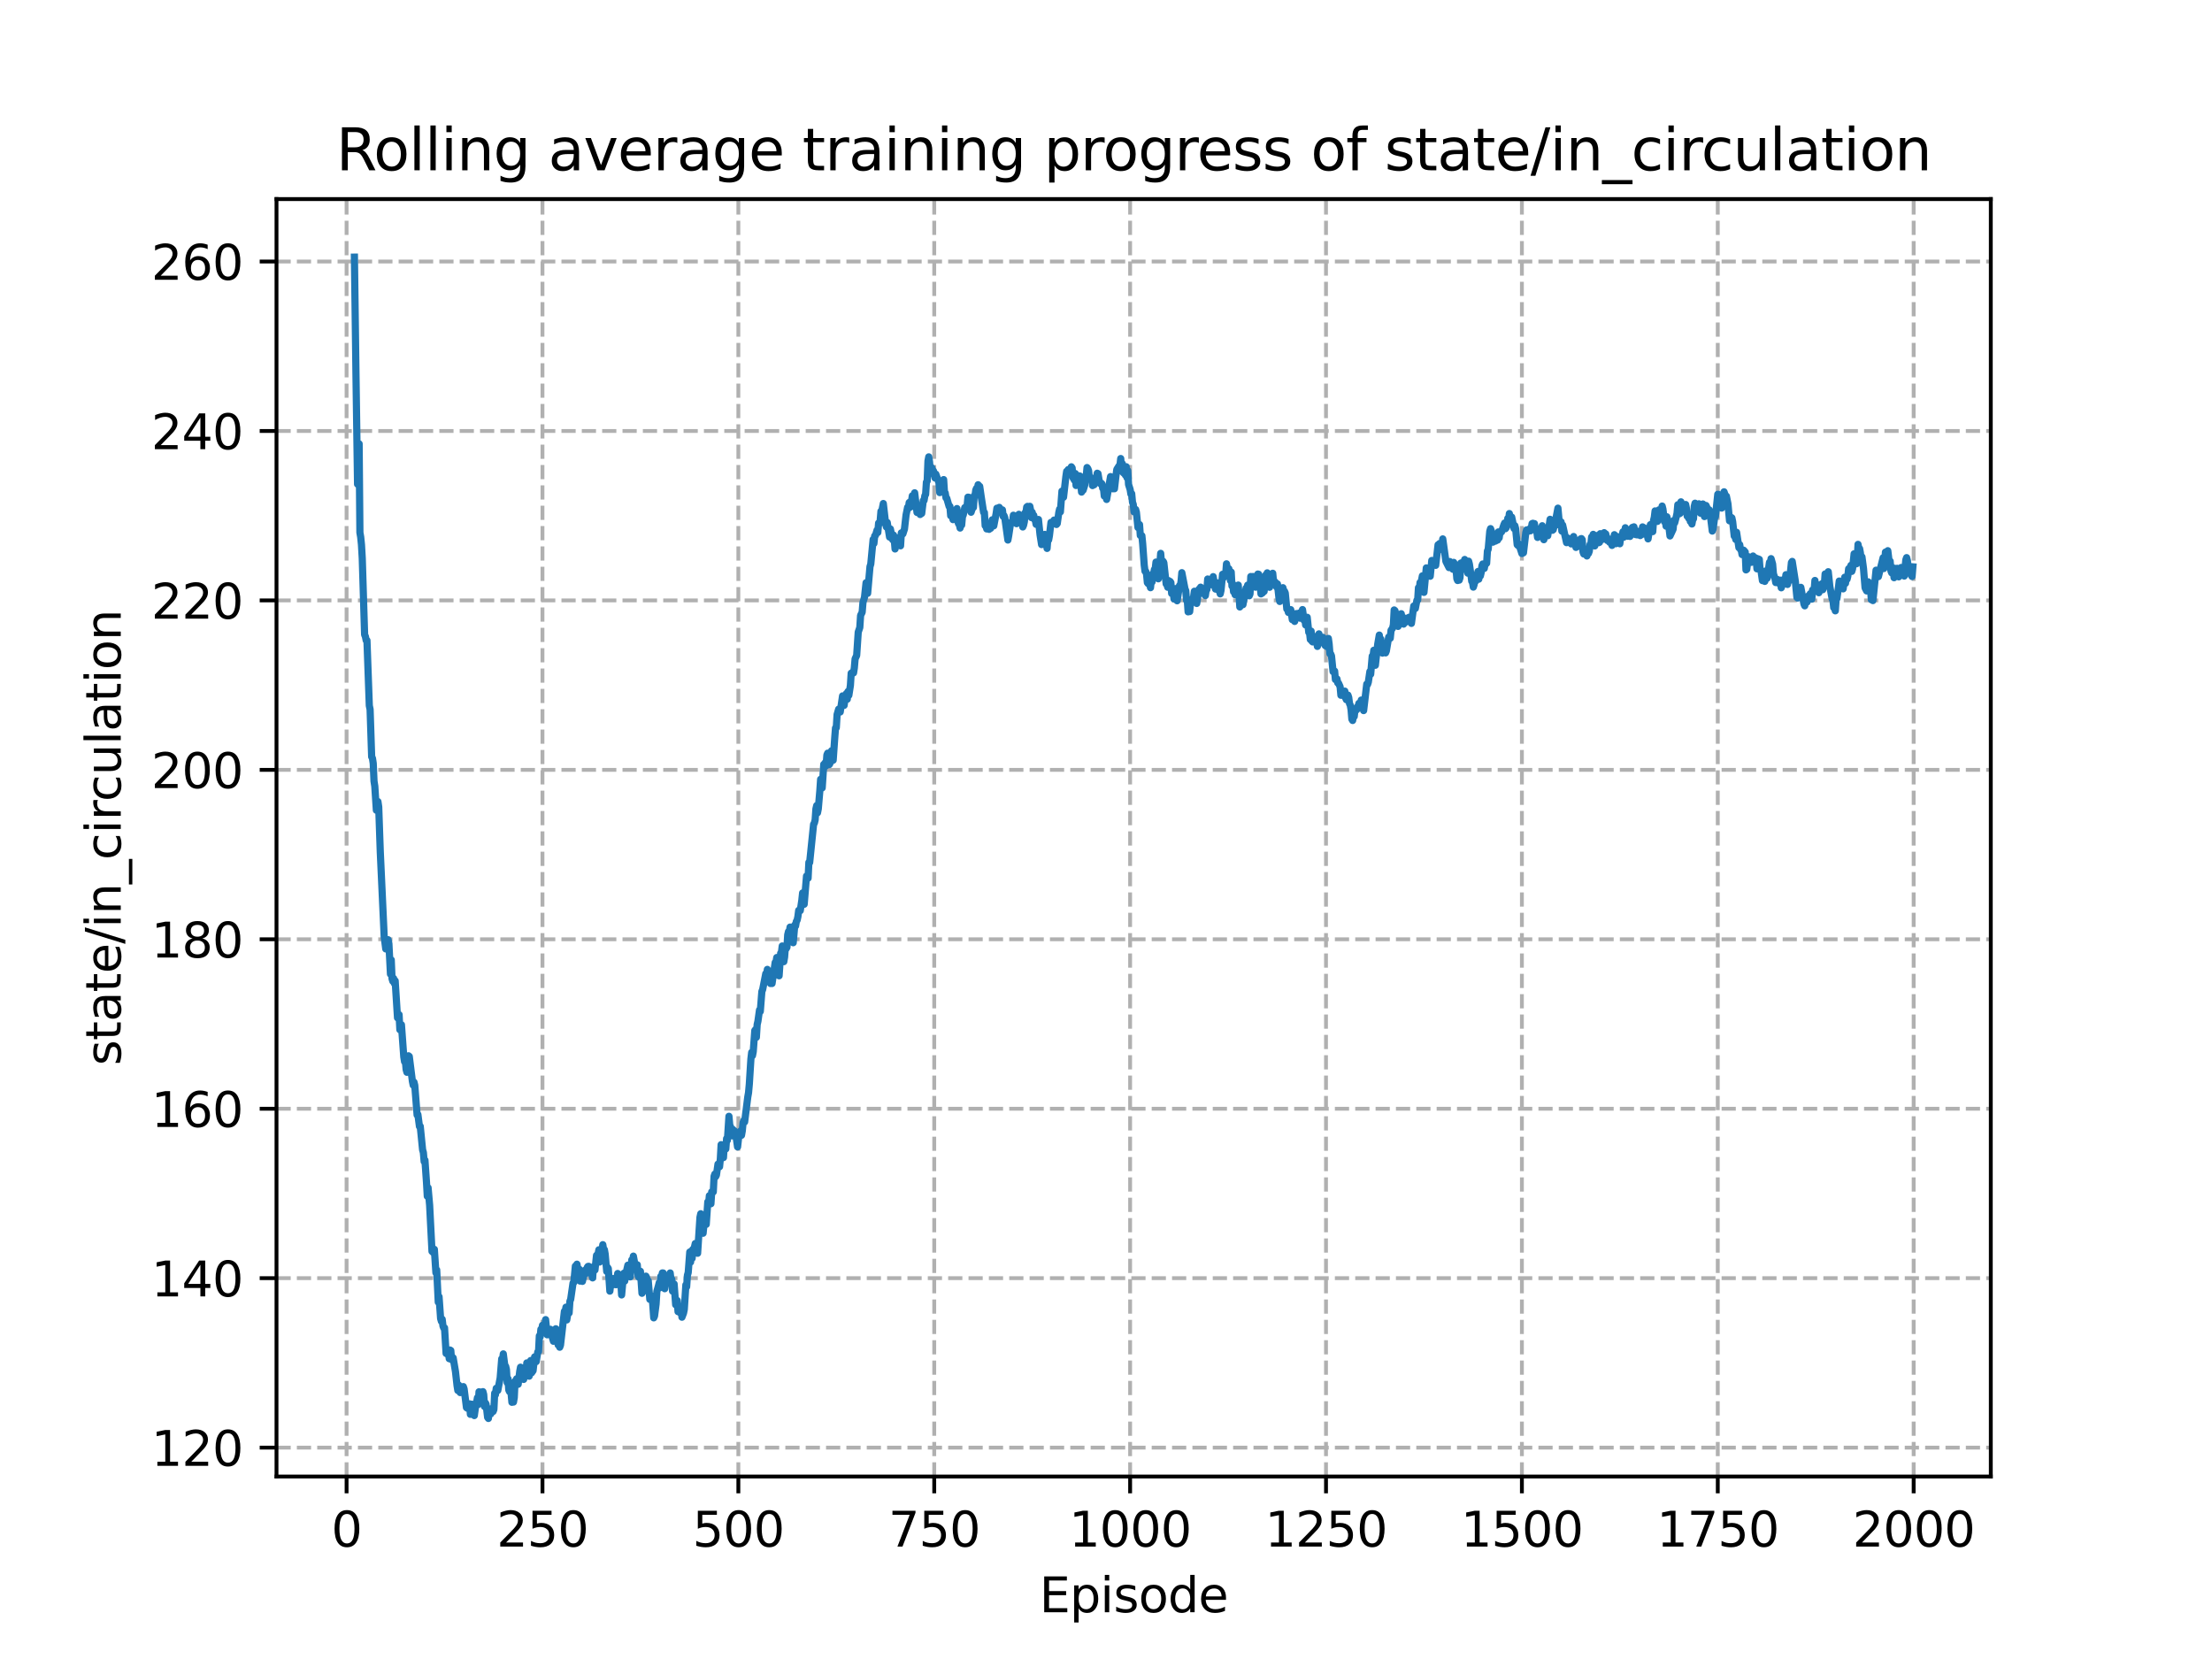 <?xml version="1.0" encoding="utf-8" standalone="no"?>
<!DOCTYPE svg PUBLIC "-//W3C//DTD SVG 1.1//EN"
  "http://www.w3.org/Graphics/SVG/1.1/DTD/svg11.dtd">
<svg xmlns:xlink="http://www.w3.org/1999/xlink" width="460.8pt" height="345.6pt" viewBox="0 0 460.8 345.6" xmlns="http://www.w3.org/2000/svg" version="1.1">
 <defs>
  <style type="text/css">*{stroke-linejoin: round; stroke-linecap: butt}</style>
 </defs>
 <g id="figure_1">
  <g id="patch_1">
   <path d="M 0 345.6 
L 460.8 345.6 
L 460.8 0 
L 0 0 
L 0 345.6 
z
" style="fill: none"/>
  </g>
  <g id="axes_1">
   <g id="patch_2">
    <path d="M 57.6 307.584 
L 414.72 307.584 
L 414.72 41.472 
L 57.6 41.472 
L 57.6 307.584 
z
" style="fill: none"/>
   </g>
   <g id="matplotlib.axis_1">
    <g id="xtick_1">
     <g id="line2d_1">
      <path d="M 72.2 307.584 
L 72.2 41.472 
" clip-path="url(#pd0c078fb34)" style="fill: none; stroke-dasharray: 2.96,1.28; stroke-dashoffset: 0; stroke: #b0b0b0; stroke-width: 0.8"/>
     </g>
     <g id="line2d_2">
      <defs>
       <path id="m676e2eccec" d="M 0 0 
L 0 3.5 
" style="stroke: #000000; stroke-width: 0.8"/>
      </defs>
      <g>
       <use xlink:href="#m676e2eccec" x="72.2" y="307.584" style="stroke: #000000; stroke-width: 0.8"/>
      </g>
     </g>
     <g id="text_1">
      <!-- 0 -->
      <g transform="translate(69.019 322.182)scale(0.1 -0.1)">
       <defs>
        <path id="DejaVuSans-30" d="M 2034 4250 
Q 1547 4250 1301 3770 
Q 1056 3291 1056 2328 
Q 1056 1369 1301 889 
Q 1547 409 2034 409 
Q 2525 409 2770 889 
Q 3016 1369 3016 2328 
Q 3016 3291 2770 3770 
Q 2525 4250 2034 4250 
z
M 2034 4750 
Q 2819 4750 3233 4129 
Q 3647 3509 3647 2328 
Q 3647 1150 3233 529 
Q 2819 -91 2034 -91 
Q 1250 -91 836 529 
Q 422 1150 422 2328 
Q 422 3509 836 4129 
Q 1250 4750 2034 4750 
z
" transform="scale(0.016)"/>
       </defs>
       <use xlink:href="#DejaVuSans-30"/>
      </g>
     </g>
    </g>
    <g id="xtick_2">
     <g id="line2d_3">
      <path d="M 113.007 307.584 
L 113.007 41.472 
" clip-path="url(#pd0c078fb34)" style="fill: none; stroke-dasharray: 2.96,1.28; stroke-dashoffset: 0; stroke: #b0b0b0; stroke-width: 0.8"/>
     </g>
     <g id="line2d_4">
      <g>
       <use xlink:href="#m676e2eccec" x="113.007" y="307.584" style="stroke: #000000; stroke-width: 0.8"/>
      </g>
     </g>
     <g id="text_2">
      <!-- 250 -->
      <g transform="translate(103.463 322.182)scale(0.1 -0.1)">
       <defs>
        <path id="DejaVuSans-32" d="M 1228 531 
L 3431 531 
L 3431 0 
L 469 0 
L 469 531 
Q 828 903 1448 1529 
Q 2069 2156 2228 2338 
Q 2531 2678 2651 2914 
Q 2772 3150 2772 3378 
Q 2772 3750 2511 3984 
Q 2250 4219 1831 4219 
Q 1534 4219 1204 4116 
Q 875 4013 500 3803 
L 500 4441 
Q 881 4594 1212 4672 
Q 1544 4750 1819 4750 
Q 2544 4750 2975 4387 
Q 3406 4025 3406 3419 
Q 3406 3131 3298 2873 
Q 3191 2616 2906 2266 
Q 2828 2175 2409 1742 
Q 1991 1309 1228 531 
z
" transform="scale(0.016)"/>
        <path id="DejaVuSans-35" d="M 691 4666 
L 3169 4666 
L 3169 4134 
L 1269 4134 
L 1269 2991 
Q 1406 3038 1543 3061 
Q 1681 3084 1819 3084 
Q 2600 3084 3056 2656 
Q 3513 2228 3513 1497 
Q 3513 744 3044 326 
Q 2575 -91 1722 -91 
Q 1428 -91 1123 -41 
Q 819 9 494 109 
L 494 744 
Q 775 591 1075 516 
Q 1375 441 1709 441 
Q 2250 441 2565 725 
Q 2881 1009 2881 1497 
Q 2881 1984 2565 2268 
Q 2250 2553 1709 2553 
Q 1456 2553 1204 2497 
Q 953 2441 691 2322 
L 691 4666 
z
" transform="scale(0.016)"/>
       </defs>
       <use xlink:href="#DejaVuSans-32"/>
       <use xlink:href="#DejaVuSans-35" x="63.623"/>
       <use xlink:href="#DejaVuSans-30" x="127.246"/>
      </g>
     </g>
    </g>
    <g id="xtick_3">
     <g id="line2d_5">
      <path d="M 153.813 307.584 
L 153.813 41.472 
" clip-path="url(#pd0c078fb34)" style="fill: none; stroke-dasharray: 2.96,1.28; stroke-dashoffset: 0; stroke: #b0b0b0; stroke-width: 0.8"/>
     </g>
     <g id="line2d_6">
      <g>
       <use xlink:href="#m676e2eccec" x="153.813" y="307.584" style="stroke: #000000; stroke-width: 0.8"/>
      </g>
     </g>
     <g id="text_3">
      <!-- 500 -->
      <g transform="translate(144.269 322.182)scale(0.1 -0.1)">
       <use xlink:href="#DejaVuSans-35"/>
       <use xlink:href="#DejaVuSans-30" x="63.623"/>
       <use xlink:href="#DejaVuSans-30" x="127.246"/>
      </g>
     </g>
    </g>
    <g id="xtick_4">
     <g id="line2d_7">
      <path d="M 194.619 307.584 
L 194.619 41.472 
" clip-path="url(#pd0c078fb34)" style="fill: none; stroke-dasharray: 2.96,1.28; stroke-dashoffset: 0; stroke: #b0b0b0; stroke-width: 0.8"/>
     </g>
     <g id="line2d_8">
      <g>
       <use xlink:href="#m676e2eccec" x="194.619" y="307.584" style="stroke: #000000; stroke-width: 0.8"/>
      </g>
     </g>
     <g id="text_4">
      <!-- 750 -->
      <g transform="translate(185.075 322.182)scale(0.1 -0.1)">
       <defs>
        <path id="DejaVuSans-37" d="M 525 4666 
L 3525 4666 
L 3525 4397 
L 1831 0 
L 1172 0 
L 2766 4134 
L 525 4134 
L 525 4666 
z
" transform="scale(0.016)"/>
       </defs>
       <use xlink:href="#DejaVuSans-37"/>
       <use xlink:href="#DejaVuSans-35" x="63.623"/>
       <use xlink:href="#DejaVuSans-30" x="127.246"/>
      </g>
     </g>
    </g>
    <g id="xtick_5">
     <g id="line2d_9">
      <path d="M 235.425 307.584 
L 235.425 41.472 
" clip-path="url(#pd0c078fb34)" style="fill: none; stroke-dasharray: 2.96,1.28; stroke-dashoffset: 0; stroke: #b0b0b0; stroke-width: 0.8"/>
     </g>
     <g id="line2d_10">
      <g>
       <use xlink:href="#m676e2eccec" x="235.425" y="307.584" style="stroke: #000000; stroke-width: 0.8"/>
      </g>
     </g>
     <g id="text_5">
      <!-- 1000 -->
      <g transform="translate(222.7 322.182)scale(0.1 -0.1)">
       <defs>
        <path id="DejaVuSans-31" d="M 794 531 
L 1825 531 
L 1825 4091 
L 703 3866 
L 703 4441 
L 1819 4666 
L 2450 4666 
L 2450 531 
L 3481 531 
L 3481 0 
L 794 0 
L 794 531 
z
" transform="scale(0.016)"/>
       </defs>
       <use xlink:href="#DejaVuSans-31"/>
       <use xlink:href="#DejaVuSans-30" x="63.623"/>
       <use xlink:href="#DejaVuSans-30" x="127.246"/>
       <use xlink:href="#DejaVuSans-30" x="190.869"/>
      </g>
     </g>
    </g>
    <g id="xtick_6">
     <g id="line2d_11">
      <path d="M 276.232 307.584 
L 276.232 41.472 
" clip-path="url(#pd0c078fb34)" style="fill: none; stroke-dasharray: 2.96,1.28; stroke-dashoffset: 0; stroke: #b0b0b0; stroke-width: 0.8"/>
     </g>
     <g id="line2d_12">
      <g>
       <use xlink:href="#m676e2eccec" x="276.232" y="307.584" style="stroke: #000000; stroke-width: 0.8"/>
      </g>
     </g>
     <g id="text_6">
      <!-- 1250 -->
      <g transform="translate(263.507 322.182)scale(0.1 -0.1)">
       <use xlink:href="#DejaVuSans-31"/>
       <use xlink:href="#DejaVuSans-32" x="63.623"/>
       <use xlink:href="#DejaVuSans-35" x="127.246"/>
       <use xlink:href="#DejaVuSans-30" x="190.869"/>
      </g>
     </g>
    </g>
    <g id="xtick_7">
     <g id="line2d_13">
      <path d="M 317.038 307.584 
L 317.038 41.472 
" clip-path="url(#pd0c078fb34)" style="fill: none; stroke-dasharray: 2.96,1.28; stroke-dashoffset: 0; stroke: #b0b0b0; stroke-width: 0.8"/>
     </g>
     <g id="line2d_14">
      <g>
       <use xlink:href="#m676e2eccec" x="317.038" y="307.584" style="stroke: #000000; stroke-width: 0.8"/>
      </g>
     </g>
     <g id="text_7">
      <!-- 1500 -->
      <g transform="translate(304.313 322.182)scale(0.1 -0.1)">
       <use xlink:href="#DejaVuSans-31"/>
       <use xlink:href="#DejaVuSans-35" x="63.623"/>
       <use xlink:href="#DejaVuSans-30" x="127.246"/>
       <use xlink:href="#DejaVuSans-30" x="190.869"/>
      </g>
     </g>
    </g>
    <g id="xtick_8">
     <g id="line2d_15">
      <path d="M 357.844 307.584 
L 357.844 41.472 
" clip-path="url(#pd0c078fb34)" style="fill: none; stroke-dasharray: 2.96,1.28; stroke-dashoffset: 0; stroke: #b0b0b0; stroke-width: 0.8"/>
     </g>
     <g id="line2d_16">
      <g>
       <use xlink:href="#m676e2eccec" x="357.844" y="307.584" style="stroke: #000000; stroke-width: 0.8"/>
      </g>
     </g>
     <g id="text_8">
      <!-- 1750 -->
      <g transform="translate(345.119 322.182)scale(0.1 -0.1)">
       <use xlink:href="#DejaVuSans-31"/>
       <use xlink:href="#DejaVuSans-37" x="63.623"/>
       <use xlink:href="#DejaVuSans-35" x="127.246"/>
       <use xlink:href="#DejaVuSans-30" x="190.869"/>
      </g>
     </g>
    </g>
    <g id="xtick_9">
     <g id="line2d_17">
      <path d="M 398.65 307.584 
L 398.65 41.472 
" clip-path="url(#pd0c078fb34)" style="fill: none; stroke-dasharray: 2.96,1.28; stroke-dashoffset: 0; stroke: #b0b0b0; stroke-width: 0.8"/>
     </g>
     <g id="line2d_18">
      <g>
       <use xlink:href="#m676e2eccec" x="398.65" y="307.584" style="stroke: #000000; stroke-width: 0.8"/>
      </g>
     </g>
     <g id="text_9">
      <!-- 2000 -->
      <g transform="translate(385.925 322.182)scale(0.1 -0.1)">
       <use xlink:href="#DejaVuSans-32"/>
       <use xlink:href="#DejaVuSans-30" x="63.623"/>
       <use xlink:href="#DejaVuSans-30" x="127.246"/>
       <use xlink:href="#DejaVuSans-30" x="190.869"/>
      </g>
     </g>
    </g>
    <g id="text_10">
     <!-- Episode -->
     <g transform="translate(216.523 335.861)scale(0.1 -0.1)">
      <defs>
       <path id="DejaVuSans-45" d="M 628 4666 
L 3578 4666 
L 3578 4134 
L 1259 4134 
L 1259 2753 
L 3481 2753 
L 3481 2222 
L 1259 2222 
L 1259 531 
L 3634 531 
L 3634 0 
L 628 0 
L 628 4666 
z
" transform="scale(0.016)"/>
       <path id="DejaVuSans-70" d="M 1159 525 
L 1159 -1331 
L 581 -1331 
L 581 3500 
L 1159 3500 
L 1159 2969 
Q 1341 3281 1617 3432 
Q 1894 3584 2278 3584 
Q 2916 3584 3314 3078 
Q 3713 2572 3713 1747 
Q 3713 922 3314 415 
Q 2916 -91 2278 -91 
Q 1894 -91 1617 61 
Q 1341 213 1159 525 
z
M 3116 1747 
Q 3116 2381 2855 2742 
Q 2594 3103 2138 3103 
Q 1681 3103 1420 2742 
Q 1159 2381 1159 1747 
Q 1159 1113 1420 752 
Q 1681 391 2138 391 
Q 2594 391 2855 752 
Q 3116 1113 3116 1747 
z
" transform="scale(0.016)"/>
       <path id="DejaVuSans-69" d="M 603 3500 
L 1178 3500 
L 1178 0 
L 603 0 
L 603 3500 
z
M 603 4863 
L 1178 4863 
L 1178 4134 
L 603 4134 
L 603 4863 
z
" transform="scale(0.016)"/>
       <path id="DejaVuSans-73" d="M 2834 3397 
L 2834 2853 
Q 2591 2978 2328 3040 
Q 2066 3103 1784 3103 
Q 1356 3103 1142 2972 
Q 928 2841 928 2578 
Q 928 2378 1081 2264 
Q 1234 2150 1697 2047 
L 1894 2003 
Q 2506 1872 2764 1633 
Q 3022 1394 3022 966 
Q 3022 478 2636 193 
Q 2250 -91 1575 -91 
Q 1294 -91 989 -36 
Q 684 19 347 128 
L 347 722 
Q 666 556 975 473 
Q 1284 391 1588 391 
Q 1994 391 2212 530 
Q 2431 669 2431 922 
Q 2431 1156 2273 1281 
Q 2116 1406 1581 1522 
L 1381 1569 
Q 847 1681 609 1914 
Q 372 2147 372 2553 
Q 372 3047 722 3315 
Q 1072 3584 1716 3584 
Q 2034 3584 2315 3537 
Q 2597 3491 2834 3397 
z
" transform="scale(0.016)"/>
       <path id="DejaVuSans-6f" d="M 1959 3097 
Q 1497 3097 1228 2736 
Q 959 2375 959 1747 
Q 959 1119 1226 758 
Q 1494 397 1959 397 
Q 2419 397 2687 759 
Q 2956 1122 2956 1747 
Q 2956 2369 2687 2733 
Q 2419 3097 1959 3097 
z
M 1959 3584 
Q 2709 3584 3137 3096 
Q 3566 2609 3566 1747 
Q 3566 888 3137 398 
Q 2709 -91 1959 -91 
Q 1206 -91 779 398 
Q 353 888 353 1747 
Q 353 2609 779 3096 
Q 1206 3584 1959 3584 
z
" transform="scale(0.016)"/>
       <path id="DejaVuSans-64" d="M 2906 2969 
L 2906 4863 
L 3481 4863 
L 3481 0 
L 2906 0 
L 2906 525 
Q 2725 213 2448 61 
Q 2172 -91 1784 -91 
Q 1150 -91 751 415 
Q 353 922 353 1747 
Q 353 2572 751 3078 
Q 1150 3584 1784 3584 
Q 2172 3584 2448 3432 
Q 2725 3281 2906 2969 
z
M 947 1747 
Q 947 1113 1208 752 
Q 1469 391 1925 391 
Q 2381 391 2643 752 
Q 2906 1113 2906 1747 
Q 2906 2381 2643 2742 
Q 2381 3103 1925 3103 
Q 1469 3103 1208 2742 
Q 947 2381 947 1747 
z
" transform="scale(0.016)"/>
       <path id="DejaVuSans-65" d="M 3597 1894 
L 3597 1613 
L 953 1613 
Q 991 1019 1311 708 
Q 1631 397 2203 397 
Q 2534 397 2845 478 
Q 3156 559 3463 722 
L 3463 178 
Q 3153 47 2828 -22 
Q 2503 -91 2169 -91 
Q 1331 -91 842 396 
Q 353 884 353 1716 
Q 353 2575 817 3079 
Q 1281 3584 2069 3584 
Q 2775 3584 3186 3129 
Q 3597 2675 3597 1894 
z
M 3022 2063 
Q 3016 2534 2758 2815 
Q 2500 3097 2075 3097 
Q 1594 3097 1305 2825 
Q 1016 2553 972 2059 
L 3022 2063 
z
" transform="scale(0.016)"/>
      </defs>
      <use xlink:href="#DejaVuSans-45"/>
      <use xlink:href="#DejaVuSans-70" x="63.184"/>
      <use xlink:href="#DejaVuSans-69" x="126.66"/>
      <use xlink:href="#DejaVuSans-73" x="154.443"/>
      <use xlink:href="#DejaVuSans-6f" x="206.543"/>
      <use xlink:href="#DejaVuSans-64" x="267.725"/>
      <use xlink:href="#DejaVuSans-65" x="331.201"/>
     </g>
    </g>
   </g>
   <g id="matplotlib.axis_2">
    <g id="ytick_1">
     <g id="line2d_19">
      <path d="M 57.6 301.563 
L 414.72 301.563 
" clip-path="url(#pd0c078fb34)" style="fill: none; stroke-dasharray: 2.96,1.28; stroke-dashoffset: 0; stroke: #b0b0b0; stroke-width: 0.8"/>
     </g>
     <g id="line2d_20">
      <defs>
       <path id="m125e8053fd" d="M 0 0 
L -3.5 0 
" style="stroke: #000000; stroke-width: 0.8"/>
      </defs>
      <g>
       <use xlink:href="#m125e8053fd" x="57.6" y="301.563" style="stroke: #000000; stroke-width: 0.8"/>
      </g>
     </g>
     <g id="text_11">
      <!-- 120 -->
      <g transform="translate(31.512 305.363)scale(0.1 -0.1)">
       <use xlink:href="#DejaVuSans-31"/>
       <use xlink:href="#DejaVuSans-32" x="63.623"/>
       <use xlink:href="#DejaVuSans-30" x="127.246"/>
      </g>
     </g>
    </g>
    <g id="ytick_2">
     <g id="line2d_21">
      <path d="M 57.6 266.266 
L 414.72 266.266 
" clip-path="url(#pd0c078fb34)" style="fill: none; stroke-dasharray: 2.96,1.28; stroke-dashoffset: 0; stroke: #b0b0b0; stroke-width: 0.8"/>
     </g>
     <g id="line2d_22">
      <g>
       <use xlink:href="#m125e8053fd" x="57.6" y="266.266" style="stroke: #000000; stroke-width: 0.8"/>
      </g>
     </g>
     <g id="text_12">
      <!-- 140 -->
      <g transform="translate(31.512 270.065)scale(0.1 -0.1)">
       <defs>
        <path id="DejaVuSans-34" d="M 2419 4116 
L 825 1625 
L 2419 1625 
L 2419 4116 
z
M 2253 4666 
L 3047 4666 
L 3047 1625 
L 3713 1625 
L 3713 1100 
L 3047 1100 
L 3047 0 
L 2419 0 
L 2419 1100 
L 313 1100 
L 313 1709 
L 2253 4666 
z
" transform="scale(0.016)"/>
       </defs>
       <use xlink:href="#DejaVuSans-31"/>
       <use xlink:href="#DejaVuSans-34" x="63.623"/>
       <use xlink:href="#DejaVuSans-30" x="127.246"/>
      </g>
     </g>
    </g>
    <g id="ytick_3">
     <g id="line2d_23">
      <path d="M 57.6 230.969 
L 414.72 230.969 
" clip-path="url(#pd0c078fb34)" style="fill: none; stroke-dasharray: 2.96,1.28; stroke-dashoffset: 0; stroke: #b0b0b0; stroke-width: 0.8"/>
     </g>
     <g id="line2d_24">
      <g>
       <use xlink:href="#m125e8053fd" x="57.6" y="230.969" style="stroke: #000000; stroke-width: 0.8"/>
      </g>
     </g>
     <g id="text_13">
      <!-- 160 -->
      <g transform="translate(31.512 234.768)scale(0.1 -0.1)">
       <defs>
        <path id="DejaVuSans-36" d="M 2113 2584 
Q 1688 2584 1439 2293 
Q 1191 2003 1191 1497 
Q 1191 994 1439 701 
Q 1688 409 2113 409 
Q 2538 409 2786 701 
Q 3034 994 3034 1497 
Q 3034 2003 2786 2293 
Q 2538 2584 2113 2584 
z
M 3366 4563 
L 3366 3988 
Q 3128 4100 2886 4159 
Q 2644 4219 2406 4219 
Q 1781 4219 1451 3797 
Q 1122 3375 1075 2522 
Q 1259 2794 1537 2939 
Q 1816 3084 2150 3084 
Q 2853 3084 3261 2657 
Q 3669 2231 3669 1497 
Q 3669 778 3244 343 
Q 2819 -91 2113 -91 
Q 1303 -91 875 529 
Q 447 1150 447 2328 
Q 447 3434 972 4092 
Q 1497 4750 2381 4750 
Q 2619 4750 2861 4703 
Q 3103 4656 3366 4563 
z
" transform="scale(0.016)"/>
       </defs>
       <use xlink:href="#DejaVuSans-31"/>
       <use xlink:href="#DejaVuSans-36" x="63.623"/>
       <use xlink:href="#DejaVuSans-30" x="127.246"/>
      </g>
     </g>
    </g>
    <g id="ytick_4">
     <g id="line2d_25">
      <path d="M 57.6 195.672 
L 414.72 195.672 
" clip-path="url(#pd0c078fb34)" style="fill: none; stroke-dasharray: 2.96,1.28; stroke-dashoffset: 0; stroke: #b0b0b0; stroke-width: 0.8"/>
     </g>
     <g id="line2d_26">
      <g>
       <use xlink:href="#m125e8053fd" x="57.6" y="195.672" style="stroke: #000000; stroke-width: 0.8"/>
      </g>
     </g>
     <g id="text_14">
      <!-- 180 -->
      <g transform="translate(31.512 199.471)scale(0.1 -0.1)">
       <defs>
        <path id="DejaVuSans-38" d="M 2034 2216 
Q 1584 2216 1326 1975 
Q 1069 1734 1069 1313 
Q 1069 891 1326 650 
Q 1584 409 2034 409 
Q 2484 409 2743 651 
Q 3003 894 3003 1313 
Q 3003 1734 2745 1975 
Q 2488 2216 2034 2216 
z
M 1403 2484 
Q 997 2584 770 2862 
Q 544 3141 544 3541 
Q 544 4100 942 4425 
Q 1341 4750 2034 4750 
Q 2731 4750 3128 4425 
Q 3525 4100 3525 3541 
Q 3525 3141 3298 2862 
Q 3072 2584 2669 2484 
Q 3125 2378 3379 2068 
Q 3634 1759 3634 1313 
Q 3634 634 3220 271 
Q 2806 -91 2034 -91 
Q 1263 -91 848 271 
Q 434 634 434 1313 
Q 434 1759 690 2068 
Q 947 2378 1403 2484 
z
M 1172 3481 
Q 1172 3119 1398 2916 
Q 1625 2713 2034 2713 
Q 2441 2713 2670 2916 
Q 2900 3119 2900 3481 
Q 2900 3844 2670 4047 
Q 2441 4250 2034 4250 
Q 1625 4250 1398 4047 
Q 1172 3844 1172 3481 
z
" transform="scale(0.016)"/>
       </defs>
       <use xlink:href="#DejaVuSans-31"/>
       <use xlink:href="#DejaVuSans-38" x="63.623"/>
       <use xlink:href="#DejaVuSans-30" x="127.246"/>
      </g>
     </g>
    </g>
    <g id="ytick_5">
     <g id="line2d_27">
      <path d="M 57.6 160.374 
L 414.72 160.374 
" clip-path="url(#pd0c078fb34)" style="fill: none; stroke-dasharray: 2.96,1.28; stroke-dashoffset: 0; stroke: #b0b0b0; stroke-width: 0.8"/>
     </g>
     <g id="line2d_28">
      <g>
       <use xlink:href="#m125e8053fd" x="57.6" y="160.374" style="stroke: #000000; stroke-width: 0.8"/>
      </g>
     </g>
     <g id="text_15">
      <!-- 200 -->
      <g transform="translate(31.512 164.174)scale(0.1 -0.1)">
       <use xlink:href="#DejaVuSans-32"/>
       <use xlink:href="#DejaVuSans-30" x="63.623"/>
       <use xlink:href="#DejaVuSans-30" x="127.246"/>
      </g>
     </g>
    </g>
    <g id="ytick_6">
     <g id="line2d_29">
      <path d="M 57.6 125.077 
L 414.72 125.077 
" clip-path="url(#pd0c078fb34)" style="fill: none; stroke-dasharray: 2.96,1.28; stroke-dashoffset: 0; stroke: #b0b0b0; stroke-width: 0.8"/>
     </g>
     <g id="line2d_30">
      <g>
       <use xlink:href="#m125e8053fd" x="57.6" y="125.077" style="stroke: #000000; stroke-width: 0.8"/>
      </g>
     </g>
     <g id="text_16">
      <!-- 220 -->
      <g transform="translate(31.512 128.876)scale(0.1 -0.1)">
       <use xlink:href="#DejaVuSans-32"/>
       <use xlink:href="#DejaVuSans-32" x="63.623"/>
       <use xlink:href="#DejaVuSans-30" x="127.246"/>
      </g>
     </g>
    </g>
    <g id="ytick_7">
     <g id="line2d_31">
      <path d="M 57.6 89.78 
L 414.72 89.78 
" clip-path="url(#pd0c078fb34)" style="fill: none; stroke-dasharray: 2.96,1.28; stroke-dashoffset: 0; stroke: #b0b0b0; stroke-width: 0.8"/>
     </g>
     <g id="line2d_32">
      <g>
       <use xlink:href="#m125e8053fd" x="57.6" y="89.78" style="stroke: #000000; stroke-width: 0.8"/>
      </g>
     </g>
     <g id="text_17">
      <!-- 240 -->
      <g transform="translate(31.512 93.579)scale(0.1 -0.1)">
       <use xlink:href="#DejaVuSans-32"/>
       <use xlink:href="#DejaVuSans-34" x="63.623"/>
       <use xlink:href="#DejaVuSans-30" x="127.246"/>
      </g>
     </g>
    </g>
    <g id="ytick_8">
     <g id="line2d_33">
      <path d="M 57.6 54.483 
L 414.72 54.483 
" clip-path="url(#pd0c078fb34)" style="fill: none; stroke-dasharray: 2.96,1.28; stroke-dashoffset: 0; stroke: #b0b0b0; stroke-width: 0.8"/>
     </g>
     <g id="line2d_34">
      <g>
       <use xlink:href="#m125e8053fd" x="57.6" y="54.483" style="stroke: #000000; stroke-width: 0.8"/>
      </g>
     </g>
     <g id="text_18">
      <!-- 260 -->
      <g transform="translate(31.512 58.282)scale(0.1 -0.1)">
       <use xlink:href="#DejaVuSans-32"/>
       <use xlink:href="#DejaVuSans-36" x="63.623"/>
       <use xlink:href="#DejaVuSans-30" x="127.246"/>
      </g>
     </g>
    </g>
    <g id="text_19">
     <!-- state/in_circulation -->
     <g transform="translate(25.155 221.965)rotate(-90)scale(0.1 -0.1)">
      <defs>
       <path id="DejaVuSans-74" d="M 1172 4494 
L 1172 3500 
L 2356 3500 
L 2356 3053 
L 1172 3053 
L 1172 1153 
Q 1172 725 1289 603 
Q 1406 481 1766 481 
L 2356 481 
L 2356 0 
L 1766 0 
Q 1100 0 847 248 
Q 594 497 594 1153 
L 594 3053 
L 172 3053 
L 172 3500 
L 594 3500 
L 594 4494 
L 1172 4494 
z
" transform="scale(0.016)"/>
       <path id="DejaVuSans-61" d="M 2194 1759 
Q 1497 1759 1228 1600 
Q 959 1441 959 1056 
Q 959 750 1161 570 
Q 1363 391 1709 391 
Q 2188 391 2477 730 
Q 2766 1069 2766 1631 
L 2766 1759 
L 2194 1759 
z
M 3341 1997 
L 3341 0 
L 2766 0 
L 2766 531 
Q 2569 213 2275 61 
Q 1981 -91 1556 -91 
Q 1019 -91 701 211 
Q 384 513 384 1019 
Q 384 1609 779 1909 
Q 1175 2209 1959 2209 
L 2766 2209 
L 2766 2266 
Q 2766 2663 2505 2880 
Q 2244 3097 1772 3097 
Q 1472 3097 1187 3025 
Q 903 2953 641 2809 
L 641 3341 
Q 956 3463 1253 3523 
Q 1550 3584 1831 3584 
Q 2591 3584 2966 3190 
Q 3341 2797 3341 1997 
z
" transform="scale(0.016)"/>
       <path id="DejaVuSans-2f" d="M 1625 4666 
L 2156 4666 
L 531 -594 
L 0 -594 
L 1625 4666 
z
" transform="scale(0.016)"/>
       <path id="DejaVuSans-6e" d="M 3513 2113 
L 3513 0 
L 2938 0 
L 2938 2094 
Q 2938 2591 2744 2837 
Q 2550 3084 2163 3084 
Q 1697 3084 1428 2787 
Q 1159 2491 1159 1978 
L 1159 0 
L 581 0 
L 581 3500 
L 1159 3500 
L 1159 2956 
Q 1366 3272 1645 3428 
Q 1925 3584 2291 3584 
Q 2894 3584 3203 3211 
Q 3513 2838 3513 2113 
z
" transform="scale(0.016)"/>
       <path id="DejaVuSans-5f" d="M 3263 -1063 
L 3263 -1509 
L -63 -1509 
L -63 -1063 
L 3263 -1063 
z
" transform="scale(0.016)"/>
       <path id="DejaVuSans-63" d="M 3122 3366 
L 3122 2828 
Q 2878 2963 2633 3030 
Q 2388 3097 2138 3097 
Q 1578 3097 1268 2742 
Q 959 2388 959 1747 
Q 959 1106 1268 751 
Q 1578 397 2138 397 
Q 2388 397 2633 464 
Q 2878 531 3122 666 
L 3122 134 
Q 2881 22 2623 -34 
Q 2366 -91 2075 -91 
Q 1284 -91 818 406 
Q 353 903 353 1747 
Q 353 2603 823 3093 
Q 1294 3584 2113 3584 
Q 2378 3584 2631 3529 
Q 2884 3475 3122 3366 
z
" transform="scale(0.016)"/>
       <path id="DejaVuSans-72" d="M 2631 2963 
Q 2534 3019 2420 3045 
Q 2306 3072 2169 3072 
Q 1681 3072 1420 2755 
Q 1159 2438 1159 1844 
L 1159 0 
L 581 0 
L 581 3500 
L 1159 3500 
L 1159 2956 
Q 1341 3275 1631 3429 
Q 1922 3584 2338 3584 
Q 2397 3584 2469 3576 
Q 2541 3569 2628 3553 
L 2631 2963 
z
" transform="scale(0.016)"/>
       <path id="DejaVuSans-75" d="M 544 1381 
L 544 3500 
L 1119 3500 
L 1119 1403 
Q 1119 906 1312 657 
Q 1506 409 1894 409 
Q 2359 409 2629 706 
Q 2900 1003 2900 1516 
L 2900 3500 
L 3475 3500 
L 3475 0 
L 2900 0 
L 2900 538 
Q 2691 219 2414 64 
Q 2138 -91 1772 -91 
Q 1169 -91 856 284 
Q 544 659 544 1381 
z
M 1991 3584 
L 1991 3584 
z
" transform="scale(0.016)"/>
       <path id="DejaVuSans-6c" d="M 603 4863 
L 1178 4863 
L 1178 0 
L 603 0 
L 603 4863 
z
" transform="scale(0.016)"/>
      </defs>
      <use xlink:href="#DejaVuSans-73"/>
      <use xlink:href="#DejaVuSans-74" x="52.1"/>
      <use xlink:href="#DejaVuSans-61" x="91.309"/>
      <use xlink:href="#DejaVuSans-74" x="152.588"/>
      <use xlink:href="#DejaVuSans-65" x="191.797"/>
      <use xlink:href="#DejaVuSans-2f" x="253.32"/>
      <use xlink:href="#DejaVuSans-69" x="287.012"/>
      <use xlink:href="#DejaVuSans-6e" x="314.795"/>
      <use xlink:href="#DejaVuSans-5f" x="378.174"/>
      <use xlink:href="#DejaVuSans-63" x="428.174"/>
      <use xlink:href="#DejaVuSans-69" x="483.154"/>
      <use xlink:href="#DejaVuSans-72" x="510.938"/>
      <use xlink:href="#DejaVuSans-63" x="549.801"/>
      <use xlink:href="#DejaVuSans-75" x="604.781"/>
      <use xlink:href="#DejaVuSans-6c" x="668.16"/>
      <use xlink:href="#DejaVuSans-61" x="695.943"/>
      <use xlink:href="#DejaVuSans-74" x="757.223"/>
      <use xlink:href="#DejaVuSans-69" x="796.432"/>
      <use xlink:href="#DejaVuSans-6f" x="824.215"/>
      <use xlink:href="#DejaVuSans-6e" x="885.396"/>
     </g>
    </g>
   </g>
   <g id="line2d_35">
    <path d="M 73.833 53.568 
L 74.159 78.286 
L 74.486 100.868 
L 74.812 92.452 
L 74.975 110.937 
L 75.139 111.88 
L 75.302 113.487 
L 75.465 116.317 
L 75.955 132.22 
L 76.118 132.581 
L 76.281 133.404 
L 76.444 133.406 
L 76.934 146.994 
L 77.097 147.782 
L 77.424 157.65 
L 77.587 157.951 
L 77.75 159.017 
L 77.913 162.737 
L 78.077 163.772 
L 78.403 168.787 
L 78.729 166.982 
L 78.893 168.096 
L 79.219 177.452 
L 80.035 195.162 
L 80.362 197.677 
L 80.525 195.75 
L 80.688 196.664 
L 80.851 195.76 
L 81.015 196.601 
L 81.341 202.927 
L 81.504 199.96 
L 81.668 203.881 
L 81.831 204.414 
L 81.994 203.814 
L 82.157 204.864 
L 82.32 204.319 
L 82.81 212.033 
L 82.973 211.98 
L 83.137 211.368 
L 83.3 214.512 
L 83.626 213.47 
L 84.116 220.166 
L 84.279 221.165 
L 84.442 220.91 
L 84.606 222.8 
L 84.769 223.379 
L 84.932 222.346 
L 85.095 219.942 
L 85.258 220.075 
L 85.911 225.26 
L 86.075 226.056 
L 86.238 225.433 
L 86.401 226.067 
L 86.891 232.271 
L 87.054 232.175 
L 87.38 234.659 
L 87.544 234.629 
L 88.033 239.515 
L 88.197 240.095 
L 88.36 241.98 
L 88.523 241.686 
L 88.849 246.319 
L 89.013 249.202 
L 89.176 247.423 
L 89.502 251.093 
L 89.992 260.688 
L 90.318 260.987 
L 90.482 260.257 
L 90.808 265.135 
L 90.971 264.539 
L 91.298 271.263 
L 91.461 270.124 
L 91.787 274.679 
L 91.951 275.259 
L 92.114 274.827 
L 92.277 276.232 
L 92.44 276.658 
L 92.604 276.609 
L 92.93 281.946 
L 93.093 281.038 
L 93.257 282.156 
L 93.42 281.628 
L 93.583 283.042 
L 93.746 281.233 
L 93.909 281.333 
L 94.073 283.242 
L 94.236 282.725 
L 94.399 282.862 
L 94.889 285.753 
L 95.215 288.666 
L 95.378 289.664 
L 95.542 288.522 
L 95.868 290.097 
L 96.031 288.998 
L 96.195 289.031 
L 96.521 288.857 
L 96.684 289.344 
L 97.174 293.221 
L 97.337 293.35 
L 97.5 292.645 
L 97.827 292.45 
L 97.99 294.634 
L 98.316 292.523 
L 98.48 294.455 
L 98.643 294.25 
L 98.806 294.887 
L 99.133 292.582 
L 99.296 292.088 
L 99.459 291.175 
L 99.622 292.582 
L 99.786 289.934 
L 99.949 290.653 
L 100.112 290.597 
L 100.275 289.979 
L 100.438 290.78 
L 100.602 289.908 
L 100.765 290.51 
L 100.928 293.003 
L 101.091 292.209 
L 101.255 292.492 
L 101.581 295.265 
L 101.744 295.488 
L 101.907 293.739 
L 102.071 294.004 
L 102.234 294.54 
L 102.397 293.455 
L 102.56 293.462 
L 102.724 294.04 
L 102.887 293.617 
L 103.05 290.227 
L 103.213 290.54 
L 103.376 289.207 
L 103.703 289.656 
L 104.193 287.07 
L 104.519 283.068 
L 104.682 283.365 
L 104.845 282.039 
L 105.172 284.586 
L 105.335 284.618 
L 105.498 285.298 
L 105.662 288.041 
L 105.825 287.22 
L 105.988 289.569 
L 106.151 289.913 
L 106.315 288.551 
L 106.641 292.123 
L 106.804 290.647 
L 106.967 292.076 
L 107.131 291.137 
L 107.294 287.72 
L 107.457 288.385 
L 107.62 287.233 
L 107.947 288.369 
L 108.273 285.668 
L 108.436 284.813 
L 108.6 286.686 
L 108.763 287.027 
L 108.926 285.46 
L 109.089 287.357 
L 109.416 284.809 
L 109.579 286.202 
L 109.742 283.922 
L 110.069 284.71 
L 110.232 286.687 
L 110.395 285.479 
L 110.558 283.418 
L 110.722 286.002 
L 111.048 285.534 
L 111.374 282.658 
L 111.538 282.905 
L 111.701 283.654 
L 112.027 281.638 
L 112.191 281.533 
L 112.354 278.285 
L 112.517 278.536 
L 112.68 276.915 
L 112.844 277.249 
L 113.007 276.082 
L 113.17 276.517 
L 113.333 275.98 
L 113.496 276.965 
L 113.66 274.902 
L 113.986 278.063 
L 114.149 277.775 
L 114.313 278.005 
L 114.639 276.913 
L 114.965 278.268 
L 115.292 279.413 
L 115.455 278.867 
L 115.782 276.806 
L 115.945 279.478 
L 116.108 278.222 
L 116.271 280.171 
L 116.434 279.37 
L 116.598 280.653 
L 116.761 280.208 
L 117.577 273.17 
L 117.74 273.183 
L 117.903 272.311 
L 118.067 274.966 
L 118.393 273.046 
L 118.556 273.516 
L 118.72 271.077 
L 118.883 270.673 
L 119.373 267.272 
L 119.536 267.161 
L 119.862 263.744 
L 120.025 264.185 
L 120.189 263.354 
L 120.515 265.179 
L 120.678 264.405 
L 120.842 266.869 
L 121.005 265.585 
L 121.331 266.934 
L 121.821 264.642 
L 121.984 264.561 
L 122.147 265.248 
L 122.311 264.07 
L 122.474 263.824 
L 122.637 263.796 
L 122.8 264.119 
L 122.963 264.869 
L 123.127 264.911 
L 123.453 266.205 
L 123.616 263.892 
L 123.78 264.536 
L 123.943 264.56 
L 124.269 261.504 
L 124.432 261.546 
L 124.596 261.184 
L 124.759 260.355 
L 124.922 262.901 
L 125.085 262.566 
L 125.249 260.22 
L 125.412 260.491 
L 125.575 259.289 
L 125.738 260.342 
L 125.902 260.326 
L 126.065 261.234 
L 126.391 264.865 
L 126.554 264.006 
L 126.718 264.27 
L 127.044 268.968 
L 127.371 266.291 
L 127.86 267.612 
L 128.023 266.399 
L 128.187 266.227 
L 128.35 267.631 
L 128.513 267.367 
L 128.676 265.295 
L 128.84 265.438 
L 129.329 266.999 
L 129.492 269.76 
L 129.819 266.297 
L 129.982 265.221 
L 130.145 266.868 
L 130.309 265.294 
L 130.472 264.954 
L 130.798 263.559 
L 130.961 265.642 
L 131.125 265.674 
L 131.288 265.991 
L 131.614 262.456 
L 131.778 262.94 
L 131.941 261.675 
L 132.431 264.283 
L 132.594 264.282 
L 132.757 263.479 
L 132.92 265.774 
L 133.083 266.074 
L 133.41 264.833 
L 133.736 269.413 
L 133.9 268.535 
L 134.063 268.95 
L 134.226 266.899 
L 134.389 268.593 
L 134.552 265.846 
L 134.716 266.157 
L 134.879 268.97 
L 135.042 266.8 
L 135.369 270.686 
L 135.532 270.452 
L 135.695 270.633 
L 135.858 270.009 
L 136.185 274.532 
L 136.348 274.166 
L 136.674 271.668 
L 136.838 269.015 
L 137.164 267.867 
L 137.327 267.21 
L 137.49 268.251 
L 137.654 265.904 
L 137.817 266.098 
L 137.98 265.175 
L 138.143 265.184 
L 138.47 268.461 
L 138.633 267.142 
L 138.796 267.321 
L 138.96 265.823 
L 139.286 267.054 
L 139.612 265.178 
L 139.776 266.629 
L 139.939 266.479 
L 140.102 268.972 
L 140.265 268.516 
L 140.429 267.465 
L 140.755 271.803 
L 141.081 270.928 
L 141.245 273.242 
L 141.408 272.593 
L 141.571 272.725 
L 141.734 273.528 
L 141.898 272.414 
L 142.061 274.397 
L 142.387 273.546 
L 142.55 272.764 
L 142.877 267.667 
L 143.04 268.062 
L 143.203 265.66 
L 143.367 265.096 
L 143.693 260.811 
L 143.856 262.926 
L 144.019 260.62 
L 144.183 262.145 
L 144.346 260.255 
L 144.509 260.461 
L 144.836 259.049 
L 144.999 259.537 
L 145.325 261.08 
L 145.815 253.587 
L 145.978 252.844 
L 146.141 255.106 
L 146.305 255.489 
L 146.468 256.905 
L 146.794 253.598 
L 146.958 253.784 
L 147.121 255.061 
L 147.447 250.36 
L 147.61 250.801 
L 147.774 249.078 
L 147.937 250.514 
L 148.1 250.763 
L 148.263 248.286 
L 148.427 248.45 
L 148.59 248.289 
L 148.753 245.048 
L 148.916 244.571 
L 149.079 245.125 
L 149.243 244.797 
L 149.569 242.505 
L 149.732 242.6 
L 149.896 243.049 
L 150.059 241.43 
L 150.222 238.455 
L 150.385 238.837 
L 150.548 239.538 
L 150.712 241.148 
L 150.875 238.418 
L 151.038 238.377 
L 151.201 239.345 
L 151.365 237.184 
L 151.528 237.544 
L 151.854 232.541 
L 152.018 234.401 
L 152.181 234.705 
L 152.344 236.5 
L 152.507 236.618 
L 152.67 235.292 
L 152.834 236.326 
L 152.997 235.578 
L 153.323 236.701 
L 153.65 238.92 
L 153.976 236.049 
L 154.139 236.647 
L 154.303 235.582 
L 154.466 236.508 
L 154.629 235.596 
L 154.792 233.885 
L 154.956 233.4 
L 155.119 233.723 
L 155.772 228.548 
L 155.935 227.623 
L 156.098 225.817 
L 156.425 220.624 
L 156.588 219.228 
L 156.751 219.909 
L 156.914 219.07 
L 157.241 214.67 
L 157.404 214.46 
L 157.567 216.09 
L 157.73 213.433 
L 157.894 212.718 
L 158.22 210.395 
L 158.383 210.698 
L 158.71 206.539 
L 158.873 206.142 
L 159.526 202.822 
L 159.689 203.235 
L 159.852 201.943 
L 160.016 202.566 
L 160.179 204.159 
L 160.342 203.443 
L 160.505 204.885 
L 160.668 203.435 
L 160.832 204.878 
L 161.485 200.492 
L 161.648 200.479 
L 161.811 199.473 
L 161.974 200.264 
L 162.137 202.582 
L 162.301 203.275 
L 162.627 198.562 
L 162.79 198.377 
L 162.954 197.067 
L 163.28 200.332 
L 163.443 199.393 
L 163.606 197.242 
L 163.77 197.63 
L 163.933 197.35 
L 164.096 194.725 
L 164.259 194.056 
L 164.423 194.179 
L 164.586 193.133 
L 164.749 194.729 
L 165.076 195.154 
L 165.239 196.385 
L 165.565 192.691 
L 165.728 192.909 
L 165.892 191.943 
L 166.055 191.697 
L 166.218 190.947 
L 166.381 189.646 
L 166.545 189.618 
L 166.708 189.706 
L 167.034 187.555 
L 167.197 186.014 
L 167.361 186.69 
L 167.524 188.377 
L 168.014 182.49 
L 168.34 182.942 
L 168.503 179.646 
L 168.666 179.686 
L 169.483 171.726 
L 169.646 171.462 
L 169.809 170.808 
L 169.972 168.492 
L 170.135 167.805 
L 170.299 169.323 
L 170.462 168.502 
L 170.788 164.718 
L 170.952 162.339 
L 171.115 162.77 
L 171.278 164.134 
L 171.605 159.228 
L 171.768 159.786 
L 171.931 158.851 
L 172.094 159.527 
L 172.257 157.269 
L 172.421 156.897 
L 172.584 157.559 
L 172.747 159.286 
L 172.91 159.014 
L 173.074 158.199 
L 173.237 156.391 
L 173.563 158.368 
L 173.89 153.736 
L 174.053 151.646 
L 174.216 151.596 
L 174.379 148.861 
L 174.706 147.732 
L 174.869 148.27 
L 175.032 148.321 
L 175.522 144.966 
L 175.848 146.943 
L 176.012 145.716 
L 176.175 145.603 
L 176.338 144.465 
L 176.501 145.663 
L 176.664 144.042 
L 176.828 144.851 
L 177.154 142.795 
L 177.317 140.239 
L 177.644 140.029 
L 177.807 140.179 
L 177.97 139.154 
L 178.134 137.247 
L 178.46 136.542 
L 178.786 131.673 
L 179.113 130.724 
L 179.276 128.206 
L 179.603 127.547 
L 179.766 125.536 
L 180.092 124.423 
L 180.419 121.39 
L 180.745 123.603 
L 181.072 119.862 
L 181.235 118.031 
L 181.398 117.513 
L 181.888 112.376 
L 182.051 113.216 
L 182.214 111.645 
L 182.377 111.54 
L 182.704 110.442 
L 182.867 110.926 
L 183.03 108.957 
L 183.193 109.104 
L 183.357 108.459 
L 183.52 106.498 
L 183.683 106.539 
L 184.01 104.892 
L 184.499 109.153 
L 184.663 109.794 
L 184.826 108.837 
L 185.315 111.886 
L 185.479 110.185 
L 185.968 112.449 
L 186.132 111.467 
L 186.295 112.463 
L 186.458 114.36 
L 186.784 112.029 
L 186.948 113.19 
L 187.111 112.403 
L 187.274 113.491 
L 187.437 113.04 
L 187.601 113.706 
L 187.764 111.006 
L 187.927 110.972 
L 188.09 111.215 
L 188.417 110.197 
L 188.743 107.304 
L 189.07 105.681 
L 189.233 105.916 
L 189.396 104.697 
L 189.559 104.564 
L 189.722 105.601 
L 190.049 103.291 
L 190.212 104.416 
L 190.375 104.183 
L 190.539 102.66 
L 191.028 106.75 
L 191.355 106.534 
L 191.681 107.182 
L 191.844 106.602 
L 192.008 106.956 
L 192.334 104.294 
L 192.497 104.25 
L 192.661 103.271 
L 192.824 102.988 
L 192.987 100.447 
L 193.15 100.205 
L 193.313 96.031 
L 193.477 95.174 
L 193.64 96.228 
L 193.803 98.145 
L 193.966 97.958 
L 194.13 97.465 
L 194.293 98.676 
L 194.456 98.098 
L 194.782 99.574 
L 194.946 98.768 
L 195.599 100.548 
L 195.762 102.616 
L 196.088 100.515 
L 196.251 101.194 
L 196.415 100.725 
L 196.578 99.904 
L 196.741 102.475 
L 196.904 102.687 
L 197.068 103.708 
L 197.231 103.801 
L 197.721 105.499 
L 197.884 105.483 
L 198.047 107.44 
L 198.21 107.353 
L 198.373 107.454 
L 198.537 108.251 
L 198.7 108.184 
L 198.863 107.419 
L 199.026 107.445 
L 199.353 105.941 
L 199.516 108.575 
L 199.679 109.101 
L 199.842 109.243 
L 200.006 110.001 
L 200.169 109.301 
L 200.332 109.374 
L 200.495 107.618 
L 200.659 107.283 
L 200.985 105.739 
L 201.311 105.843 
L 201.475 105.288 
L 201.638 103.568 
L 201.801 103.584 
L 202.128 105.866 
L 202.291 106.708 
L 202.617 105.728 
L 202.78 105.714 
L 202.944 103.288 
L 203.107 103.337 
L 203.27 102.09 
L 203.433 101.714 
L 203.597 101.919 
L 203.76 100.981 
L 203.923 102.526 
L 204.086 101.309 
L 204.413 103.562 
L 204.902 106.733 
L 205.066 106.778 
L 205.229 109.51 
L 205.392 109.567 
L 205.555 110.187 
L 205.719 109.764 
L 206.045 110.272 
L 206.208 109.564 
L 206.371 110.06 
L 206.698 108.284 
L 206.861 109.514 
L 207.024 109.541 
L 207.514 106.984 
L 207.677 105.866 
L 207.84 106.849 
L 208.004 105.882 
L 208.167 105.695 
L 208.493 106.264 
L 208.657 106.613 
L 208.82 106.219 
L 208.983 107.573 
L 209.146 107.393 
L 209.309 107.804 
L 209.962 112.501 
L 210.126 111.603 
L 210.452 109.462 
L 210.615 108.81 
L 210.779 108.688 
L 210.942 108.758 
L 211.105 107.329 
L 211.268 108.516 
L 211.595 107.982 
L 211.758 109.091 
L 211.921 108.353 
L 212.084 108.561 
L 212.248 107.139 
L 212.411 107.546 
L 212.574 107.602 
L 212.737 107.911 
L 213.064 109.778 
L 213.227 109.403 
L 213.39 108.674 
L 213.553 106.802 
L 213.717 106.775 
L 213.88 105.629 
L 214.043 105.488 
L 214.206 105.69 
L 214.369 106.7 
L 214.533 105.474 
L 214.696 106.28 
L 214.859 107.822 
L 215.022 106.717 
L 215.186 107.516 
L 215.349 107.353 
L 215.512 108.228 
L 215.675 108.353 
L 215.838 109.23 
L 216.165 108.665 
L 216.328 108.219 
L 216.655 111.375 
L 216.981 113.448 
L 217.144 111.706 
L 217.308 113.209 
L 217.634 111.325 
L 217.797 113.209 
L 217.96 112.811 
L 218.124 114.245 
L 218.287 112.139 
L 218.45 112.477 
L 218.613 111.595 
L 218.94 108.825 
L 219.103 109.123 
L 219.266 109.007 
L 219.429 109.121 
L 219.593 108.335 
L 219.756 108.646 
L 219.919 108.364 
L 220.082 109.258 
L 220.246 109.058 
L 220.572 106.753 
L 220.735 106.058 
L 220.898 106.638 
L 221.225 102.313 
L 221.388 103.451 
L 221.551 103.587 
L 222.041 99.286 
L 222.204 98.185 
L 222.367 98.939 
L 222.531 97.822 
L 222.694 98.594 
L 223.184 97.243 
L 223.347 97.484 
L 223.51 99.49 
L 223.837 100.057 
L 224 98.644 
L 224.163 101.139 
L 224.489 99.647 
L 224.653 100.476 
L 224.816 99.126 
L 224.979 99.174 
L 225.306 102.512 
L 225.469 101.647 
L 225.632 102.123 
L 225.958 101.087 
L 226.122 99.178 
L 226.285 99.131 
L 226.448 97.399 
L 226.611 97.615 
L 226.775 98.049 
L 226.938 99.563 
L 227.101 99.749 
L 227.264 99.503 
L 227.427 99.715 
L 227.591 101.155 
L 227.754 100.156 
L 227.917 100.999 
L 228.244 99.898 
L 228.407 99.896 
L 228.57 98.584 
L 228.733 98.664 
L 229.06 100.613 
L 229.223 100.751 
L 229.386 100.632 
L 229.549 100.797 
L 229.713 101.713 
L 229.876 101.775 
L 230.039 103.328 
L 230.202 102.518 
L 230.366 102.978 
L 230.529 104.043 
L 231.345 99.285 
L 231.671 101.027 
L 231.835 101.826 
L 231.998 100.703 
L 232.161 101.815 
L 232.487 99.013 
L 232.651 97.788 
L 233.14 97.021 
L 233.304 96.952 
L 233.467 95.521 
L 233.63 97.431 
L 233.793 96.576 
L 233.956 98.418 
L 234.12 98.58 
L 234.283 97.764 
L 234.446 98.981 
L 234.609 97.228 
L 234.773 99.513 
L 234.936 98.049 
L 235.099 100.924 
L 235.425 101.96 
L 235.589 102.938 
L 235.752 102.838 
L 235.915 104.61 
L 236.078 105.086 
L 236.242 106.637 
L 236.568 106.128 
L 236.731 106.706 
L 237.058 109.89 
L 237.221 109.341 
L 237.384 109.274 
L 237.547 111.547 
L 237.711 111.642 
L 237.874 111.6 
L 238.037 113.244 
L 238.364 117.738 
L 238.527 119.003 
L 238.69 119.045 
L 238.853 119.628 
L 239.016 121.366 
L 239.18 121.584 
L 239.343 120.902 
L 239.669 122.428 
L 239.833 120.766 
L 239.996 121.233 
L 240.159 119.519 
L 240.322 119.468 
L 240.485 118.627 
L 240.649 118.538 
L 240.812 117.09 
L 240.975 119.431 
L 241.138 118.826 
L 241.302 120.578 
L 241.465 119.549 
L 241.791 115.271 
L 241.954 117.193 
L 242.118 117.305 
L 242.281 116.916 
L 242.444 117.19 
L 242.934 121.64 
L 243.097 121.759 
L 243.26 122.336 
L 243.424 120.945 
L 243.587 121.265 
L 243.75 121.124 
L 243.913 121.357 
L 244.076 123.633 
L 244.24 123.154 
L 244.403 123.127 
L 244.566 124.785 
L 244.729 122.961 
L 244.893 122.621 
L 245.219 125.152 
L 245.709 122.002 
L 245.872 122.056 
L 246.035 121.135 
L 246.198 119.297 
L 246.851 122.671 
L 247.014 123.039 
L 247.178 125.07 
L 247.341 125.072 
L 247.504 127.461 
L 247.667 126.53 
L 247.831 127.4 
L 247.994 125.717 
L 248.157 125.608 
L 248.647 124.332 
L 248.81 123.165 
L 248.973 124.788 
L 249.3 125.708 
L 249.626 123.616 
L 249.789 122.721 
L 249.953 123.481 
L 250.116 122.317 
L 250.279 123.127 
L 250.605 123.389 
L 250.769 123.701 
L 250.932 123.754 
L 251.095 124.072 
L 251.258 123.011 
L 251.422 122.801 
L 251.585 120.619 
L 251.748 121.056 
L 251.911 121.094 
L 252.074 121.694 
L 252.238 121.8 
L 252.564 121.388 
L 252.727 120.125 
L 253.054 122.165 
L 253.217 122.716 
L 253.38 122.262 
L 253.543 121.408 
L 253.707 122.879 
L 253.87 123.018 
L 254.033 122.731 
L 254.196 123.713 
L 254.36 122.991 
L 254.686 119.632 
L 254.849 120.373 
L 255.012 119.576 
L 255.176 119.476 
L 255.339 119.539 
L 255.502 117.454 
L 255.829 119.331 
L 255.992 118.476 
L 256.155 119.382 
L 256.318 120.938 
L 256.482 119.177 
L 256.645 122.089 
L 256.808 121.659 
L 256.971 123.272 
L 257.134 122.54 
L 257.298 123.895 
L 257.461 122.838 
L 257.624 123.494 
L 257.951 121.883 
L 258.277 126.442 
L 258.44 124.977 
L 258.603 124.645 
L 258.767 125.672 
L 258.93 125.964 
L 259.583 122.517 
L 259.746 122.537 
L 259.909 121.891 
L 260.072 123.595 
L 260.236 124.117 
L 260.399 123.737 
L 260.562 120.098 
L 260.725 121.411 
L 260.889 121.553 
L 261.052 120.093 
L 261.215 120.536 
L 261.541 122.319 
L 261.705 120.203 
L 261.868 120.131 
L 262.031 119.588 
L 262.194 119.625 
L 262.358 120.599 
L 262.684 123.719 
L 263.011 123.513 
L 263.174 122.677 
L 263.337 123.208 
L 263.663 119.802 
L 263.827 119.727 
L 263.99 119.334 
L 264.153 121.264 
L 264.316 121.064 
L 264.48 122.339 
L 264.806 119.833 
L 264.969 119.743 
L 265.132 119.42 
L 265.296 121.126 
L 265.459 121.092 
L 265.622 121.225 
L 265.949 122.293 
L 266.112 121.638 
L 266.438 124.638 
L 266.601 125.297 
L 266.928 122.721 
L 267.091 124.06 
L 267.254 122.426 
L 267.418 123.162 
L 267.581 123.162 
L 267.744 123.537 
L 268.07 126.873 
L 268.234 126.815 
L 268.397 127.584 
L 268.56 127.133 
L 268.723 127.583 
L 268.887 127.002 
L 269.213 129.088 
L 269.376 128.602 
L 269.54 128.611 
L 269.703 129.453 
L 270.029 127.821 
L 270.192 128.108 
L 270.356 128.629 
L 270.519 127.871 
L 270.682 127.692 
L 270.845 128.781 
L 271.009 128.648 
L 271.172 128.708 
L 271.335 126.987 
L 271.661 129.236 
L 271.825 128.759 
L 271.988 130.197 
L 272.151 128.624 
L 272.314 128.592 
L 272.641 131.726 
L 272.804 131.814 
L 272.967 133.226 
L 273.13 131.472 
L 273.294 133.573 
L 273.457 133.724 
L 273.62 132.535 
L 273.783 132.673 
L 273.947 133.679 
L 274.11 133.503 
L 274.273 133.564 
L 274.436 134.657 
L 274.599 134.271 
L 274.763 132.045 
L 274.926 132.895 
L 275.089 133.132 
L 275.252 133.835 
L 275.416 133.743 
L 275.579 132.766 
L 275.742 133.545 
L 275.905 133.101 
L 276.069 134.49 
L 276.232 134.089 
L 276.395 134.685 
L 276.721 132.996 
L 276.885 134.156 
L 277.048 136.196 
L 277.211 136.234 
L 277.374 136.637 
L 277.701 139.913 
L 277.864 139.856 
L 278.027 139.798 
L 278.19 141.565 
L 278.354 141.41 
L 278.517 141.432 
L 278.68 142.264 
L 278.843 142.324 
L 279.17 143.064 
L 279.333 144.836 
L 279.496 144.3 
L 279.659 144.858 
L 279.823 144.733 
L 280.149 143.972 
L 280.312 145.411 
L 280.476 145.766 
L 280.639 145.575 
L 280.802 144.799 
L 280.965 145.299 
L 281.128 146.589 
L 281.292 146.896 
L 281.455 147.847 
L 281.618 149.816 
L 281.781 150.09 
L 281.945 149.212 
L 282.108 149.264 
L 282.271 147.808 
L 282.434 147.784 
L 282.598 147.879 
L 282.761 147.242 
L 282.924 147.127 
L 283.087 146.519 
L 283.25 146.735 
L 283.414 147.394 
L 283.577 145.834 
L 283.74 147.111 
L 283.903 146.057 
L 284.067 148.027 
L 284.719 142.504 
L 284.883 142.589 
L 285.046 142.104 
L 285.372 139.883 
L 285.536 140.453 
L 285.862 136.673 
L 286.025 136.727 
L 286.188 135.459 
L 286.352 138.024 
L 286.515 138.59 
L 287.005 134.204 
L 287.331 132.298 
L 287.494 133.772 
L 287.657 133.129 
L 287.821 135.882 
L 287.984 136.052 
L 288.147 135.089 
L 288.31 135.096 
L 288.474 134.112 
L 288.637 136.012 
L 288.8 135.62 
L 289.29 132.714 
L 289.453 132.999 
L 289.616 132.961 
L 289.779 131.316 
L 290.106 130.84 
L 290.269 130.125 
L 290.432 127.065 
L 290.596 127.214 
L 290.922 128.468 
L 291.085 128.403 
L 291.248 130.488 
L 291.575 129.451 
L 291.738 129.159 
L 291.901 127.848 
L 292.228 129.49 
L 292.391 130.015 
L 292.554 128.749 
L 292.717 129.043 
L 292.881 129.584 
L 293.044 128.869 
L 293.207 128.749 
L 293.37 129.026 
L 293.534 128.59 
L 293.697 128.646 
L 294.023 129.862 
L 294.513 126.241 
L 294.676 126.245 
L 294.839 126.76 
L 295.166 125.053 
L 295.329 125 
L 295.492 122.424 
L 295.656 123.121 
L 295.819 121.356 
L 295.982 121.607 
L 296.308 119.962 
L 296.635 123.404 
L 297.125 118.305 
L 297.288 119.435 
L 297.614 118.479 
L 297.941 120.041 
L 298.267 116.756 
L 298.594 117.29 
L 298.757 116.858 
L 298.92 116.801 
L 299.083 117.771 
L 299.573 113.488 
L 299.736 113.978 
L 299.899 113.229 
L 300.063 113.905 
L 300.226 113.694 
L 300.389 114.472 
L 300.552 112.263 
L 301.205 116.936 
L 301.858 118.242 
L 302.021 116.981 
L 302.185 117.751 
L 302.348 117.701 
L 302.511 117.953 
L 302.674 118.592 
L 302.837 117.156 
L 303.001 117.543 
L 303.164 118.508 
L 303.327 118.628 
L 303.49 120.56 
L 303.654 120.932 
L 303.817 120.673 
L 303.98 120.856 
L 304.143 120.338 
L 304.306 117.308 
L 304.47 117.244 
L 304.959 118.581 
L 305.123 116.55 
L 305.286 117.984 
L 305.449 117.953 
L 305.612 117.751 
L 305.775 119.4 
L 305.939 116.905 
L 306.102 117.513 
L 306.428 119.79 
L 306.592 121.088 
L 306.755 121.312 
L 306.918 122.307 
L 307.081 121.803 
L 307.244 120.922 
L 307.408 121.064 
L 307.897 119.047 
L 308.061 120.655 
L 308.224 119.351 
L 308.387 119.985 
L 308.55 119.3 
L 308.714 117.847 
L 308.877 117.491 
L 309.04 118.251 
L 309.203 118.417 
L 309.366 117.48 
L 309.53 117.497 
L 309.693 117.341 
L 309.856 114.779 
L 310.019 114.417 
L 310.346 110.676 
L 310.509 110.125 
L 310.672 110.595 
L 310.999 112.942 
L 311.162 112.616 
L 311.325 111.953 
L 311.488 112.734 
L 311.652 112.641 
L 311.815 111.848 
L 311.978 112.506 
L 312.141 110.806 
L 312.304 112.044 
L 312.468 110.919 
L 312.794 110.817 
L 313.284 109.326 
L 313.447 108.954 
L 313.61 110.137 
L 313.773 109.931 
L 313.937 109.519 
L 314.1 107.978 
L 314.263 108.472 
L 314.426 106.982 
L 314.753 108.991 
L 314.916 107.72 
L 315.406 110.104 
L 315.569 109.503 
L 315.732 110.125 
L 316.059 113.472 
L 316.222 113.645 
L 316.385 113.279 
L 317.038 115.309 
L 317.364 115.153 
L 317.854 110.946 
L 318.017 110.393 
L 318.181 110.379 
L 318.344 110.68 
L 318.507 110.622 
L 318.67 110.149 
L 318.833 110.575 
L 318.997 110.031 
L 319.16 109.076 
L 319.323 109.008 
L 319.486 109.497 
L 319.65 109.08 
L 319.813 110.343 
L 319.976 110.357 
L 320.139 110.672 
L 320.302 111.954 
L 320.466 110.475 
L 320.629 110.188 
L 320.792 111.779 
L 320.955 110.429 
L 321.119 111.155 
L 321.282 109.52 
L 321.608 112.428 
L 321.772 111.245 
L 321.935 111.238 
L 322.098 111.455 
L 322.261 110.162 
L 322.424 111.605 
L 322.914 108.182 
L 323.077 108.331 
L 323.241 109.063 
L 323.404 110.465 
L 323.567 110.34 
L 323.73 109.663 
L 323.893 109.491 
L 324.22 107.539 
L 324.546 105.858 
L 324.873 109.405 
L 325.036 109.246 
L 325.199 108.714 
L 325.362 110.64 
L 325.526 109.374 
L 326.342 113.043 
L 326.505 112.041 
L 326.668 112.181 
L 326.995 112.987 
L 327.158 112.929 
L 327.321 113.308 
L 327.648 112.023 
L 327.811 111.766 
L 328.301 114.034 
L 328.464 113.311 
L 328.627 113.861 
L 328.79 112.626 
L 328.953 113.728 
L 329.117 113.826 
L 329.28 112.256 
L 329.443 112.199 
L 329.606 112.428 
L 329.77 114.989 
L 329.933 115.408 
L 330.096 115.152 
L 330.259 114.621 
L 330.422 114.846 
L 330.586 115.818 
L 330.749 115.015 
L 330.912 115.287 
L 331.075 114.843 
L 331.239 113.42 
L 331.402 113.389 
L 331.565 111.861 
L 331.728 112.065 
L 331.891 111.316 
L 332.055 111.994 
L 332.218 113.729 
L 332.381 111.764 
L 332.544 111.566 
L 333.034 113.058 
L 333.197 112.982 
L 333.36 111.176 
L 333.687 112.427 
L 333.85 111.66 
L 334.013 111.671 
L 334.177 110.966 
L 334.34 112.053 
L 334.503 111.222 
L 334.83 112.594 
L 334.993 112.216 
L 335.156 112.271 
L 335.319 112.972 
L 335.482 112.89 
L 335.646 113.064 
L 335.809 113.618 
L 335.972 112.604 
L 336.135 112.79 
L 336.299 111.387 
L 336.625 113.257 
L 336.788 111.744 
L 336.951 111.925 
L 337.115 112.488 
L 337.278 112.359 
L 337.441 113.276 
L 337.604 111.98 
L 337.768 112.122 
L 338.094 110.781 
L 338.257 111.907 
L 338.42 111.396 
L 338.584 109.941 
L 339.073 111.714 
L 339.237 110.421 
L 339.4 110.859 
L 339.563 111.747 
L 339.889 110.115 
L 340.053 109.867 
L 340.216 110.42 
L 340.379 109.749 
L 340.706 111.368 
L 340.869 111.277 
L 341.032 111.423 
L 341.195 110.674 
L 341.359 111.008 
L 341.522 111.053 
L 341.685 111.57 
L 341.848 111.106 
L 342.011 111.36 
L 342.175 109.764 
L 342.338 110.115 
L 342.501 109.943 
L 342.664 111.258 
L 342.991 110.424 
L 343.317 112.259 
L 343.807 109.296 
L 344.133 110.522 
L 344.297 110.749 
L 344.46 108.423 
L 344.623 107.771 
L 344.786 106.43 
L 344.949 107.211 
L 345.113 107.267 
L 345.276 108.619 
L 345.602 106.21 
L 345.766 107.527 
L 345.929 107.574 
L 346.092 106.988 
L 346.255 105.422 
L 346.418 106.055 
L 346.745 108.681 
L 346.908 108.29 
L 347.071 109.604 
L 347.235 107.654 
L 347.561 108.885 
L 347.888 111.648 
L 348.54 110.238 
L 348.704 108.406 
L 348.867 108.908 
L 349.193 107.668 
L 349.357 106.918 
L 349.52 105.148 
L 349.846 107.03 
L 350.009 106.931 
L 350.173 104.541 
L 350.336 105.953 
L 350.499 105.511 
L 350.662 105.551 
L 350.989 106.477 
L 351.152 105.098 
L 351.315 105.908 
L 351.478 107.535 
L 351.642 107.384 
L 351.805 107.995 
L 351.968 107.397 
L 352.131 108.638 
L 352.295 107.855 
L 352.458 109.158 
L 352.621 108.281 
L 352.784 108.068 
L 352.947 105.496 
L 353.111 104.828 
L 353.274 105.57 
L 353.437 105.12 
L 353.6 105.577 
L 353.764 105.002 
L 353.927 104.952 
L 354.253 106.913 
L 354.417 106.803 
L 354.743 104.991 
L 355.069 107.61 
L 355.233 106.886 
L 355.396 105.303 
L 355.559 105.647 
L 355.722 107.374 
L 356.049 106.196 
L 356.212 106.7 
L 356.702 110.631 
L 356.865 110.224 
L 357.191 107.812 
L 357.355 107.615 
L 357.844 102.971 
L 358.007 103.004 
L 358.171 105.437 
L 358.334 104.06 
L 358.66 105.841 
L 358.824 104.691 
L 358.987 104.434 
L 359.15 102.452 
L 359.476 103.425 
L 359.64 103.355 
L 359.966 104.968 
L 360.293 108.498 
L 360.456 107.669 
L 360.782 107.881 
L 360.946 108.68 
L 361.272 111.67 
L 361.435 111.655 
L 361.598 112.387 
L 361.762 110.885 
L 362.251 114.084 
L 362.415 113.461 
L 362.578 114.468 
L 362.741 114.613 
L 362.904 115.531 
L 363.067 115.535 
L 363.231 114.616 
L 363.557 114.989 
L 363.72 118.718 
L 363.884 118.603 
L 364.21 115.961 
L 364.373 117.06 
L 364.536 116.841 
L 364.7 117.094 
L 364.863 117.14 
L 365.189 115.827 
L 365.353 116.554 
L 365.516 116.72 
L 365.679 116.198 
L 365.842 116.285 
L 366.005 118.498 
L 366.169 116.394 
L 366.495 116.53 
L 366.658 118.711 
L 366.822 118.702 
L 367.148 120.956 
L 367.311 119.564 
L 367.638 121.115 
L 367.964 118.888 
L 368.127 120.464 
L 368.617 117.142 
L 368.78 118.252 
L 368.944 116.377 
L 369.27 117.506 
L 369.433 119.509 
L 369.76 120.517 
L 369.923 121.362 
L 370.086 120.834 
L 370.249 120.703 
L 370.413 120.85 
L 370.576 121.523 
L 370.739 121.398 
L 370.902 120.856 
L 371.065 122.449 
L 371.392 121.562 
L 371.555 120.735 
L 371.718 120.73 
L 371.882 120.917 
L 372.045 119.716 
L 372.208 120.463 
L 372.371 121.75 
L 372.534 120.803 
L 372.698 121.021 
L 372.861 120.405 
L 373.187 117.183 
L 373.351 116.949 
L 374.004 121.124 
L 374.33 124.455 
L 374.493 124.583 
L 374.656 122.698 
L 374.82 123.292 
L 374.983 122.447 
L 375.146 122.353 
L 375.799 125.849 
L 375.962 126.203 
L 376.125 125.313 
L 376.452 125.411 
L 376.778 124.087 
L 376.942 124.014 
L 377.105 123.683 
L 377.268 124.599 
L 377.431 124.807 
L 377.594 122.905 
L 377.758 122.799 
L 377.921 122.961 
L 378.084 120.922 
L 378.247 122.811 
L 378.411 122.728 
L 378.737 121.842 
L 378.9 123.476 
L 379.063 121.964 
L 379.227 122.804 
L 379.39 122.919 
L 379.553 121.6 
L 379.716 122.842 
L 380.043 121.84 
L 380.206 119.564 
L 380.369 120.196 
L 380.533 120.074 
L 380.696 120.759 
L 380.859 119.099 
L 381.185 122.158 
L 381.675 124.781 
L 381.838 125.094 
L 382.002 126.593 
L 382.165 126.47 
L 382.328 127.247 
L 382.491 124.935 
L 382.654 124.706 
L 382.981 122.439 
L 383.144 121.04 
L 383.307 121.564 
L 383.471 121.277 
L 383.797 122.333 
L 383.96 122.669 
L 384.287 120.252 
L 384.45 121.517 
L 384.613 120.15 
L 384.776 120.674 
L 384.94 120.004 
L 385.103 118.487 
L 385.266 118.569 
L 385.592 117.766 
L 385.756 119.031 
L 385.919 118.504 
L 386.245 115.367 
L 386.735 117.45 
L 386.898 116.566 
L 387.062 113.402 
L 387.225 114.239 
L 387.388 114.285 
L 387.551 115.163 
L 387.714 116.91 
L 387.878 116.003 
L 388.204 118.465 
L 388.531 122.464 
L 388.857 123.101 
L 389.02 122.482 
L 389.183 121.206 
L 389.347 121.601 
L 389.51 122.644 
L 389.673 122.838 
L 389.836 124.935 
L 390 124.825 
L 390.163 125.111 
L 390.816 118.78 
L 390.979 119.107 
L 391.142 118.855 
L 391.305 120.123 
L 392.285 116.189 
L 392.448 118.431 
L 392.611 117.567 
L 392.774 115.01 
L 392.938 115.083 
L 393.101 115.532 
L 393.264 114.722 
L 393.591 117.41 
L 393.754 116.908 
L 393.917 118.944 
L 394.08 119.341 
L 394.243 118.22 
L 394.407 118.839 
L 394.57 120.346 
L 394.733 120.067 
L 394.896 118.412 
L 395.06 118.688 
L 395.223 118.395 
L 395.386 118.759 
L 395.549 120.165 
L 395.712 119.893 
L 396.039 118.223 
L 396.365 118.368 
L 396.529 118.141 
L 396.692 120.005 
L 397.018 116.63 
L 397.181 116.166 
L 397.345 116.774 
L 397.508 118.284 
L 397.671 118.226 
L 397.834 118.34 
L 398.161 119.875 
L 398.324 120.099 
L 398.487 118.085 
L 398.487 118.085 
" clip-path="url(#pd0c078fb34)" style="fill: none; stroke: #1f77b4; stroke-width: 1.5; stroke-linecap: square"/>
   </g>
   <g id="patch_3">
    <path d="M 57.6 307.584 
L 57.6 41.472 
" style="fill: none; stroke: #000000; stroke-width: 0.8; stroke-linejoin: miter; stroke-linecap: square"/>
   </g>
   <g id="patch_4">
    <path d="M 414.72 307.584 
L 414.72 41.472 
" style="fill: none; stroke: #000000; stroke-width: 0.8; stroke-linejoin: miter; stroke-linecap: square"/>
   </g>
   <g id="patch_5">
    <path d="M 57.6 307.584 
L 414.72 307.584 
" style="fill: none; stroke: #000000; stroke-width: 0.8; stroke-linejoin: miter; stroke-linecap: square"/>
   </g>
   <g id="patch_6">
    <path d="M 57.6 41.472 
L 414.72 41.472 
" style="fill: none; stroke: #000000; stroke-width: 0.8; stroke-linejoin: miter; stroke-linecap: square"/>
   </g>
   <g id="text_20">
    <!-- Rolling average training progress of state/in_circulation -->
    <g transform="translate(70.031 35.472)scale(0.12 -0.12)">
     <defs>
      <path id="DejaVuSans-52" d="M 2841 2188 
Q 3044 2119 3236 1894 
Q 3428 1669 3622 1275 
L 4263 0 
L 3584 0 
L 2988 1197 
Q 2756 1666 2539 1819 
Q 2322 1972 1947 1972 
L 1259 1972 
L 1259 0 
L 628 0 
L 628 4666 
L 2053 4666 
Q 2853 4666 3247 4331 
Q 3641 3997 3641 3322 
Q 3641 2881 3436 2590 
Q 3231 2300 2841 2188 
z
M 1259 4147 
L 1259 2491 
L 2053 2491 
Q 2509 2491 2742 2702 
Q 2975 2913 2975 3322 
Q 2975 3731 2742 3939 
Q 2509 4147 2053 4147 
L 1259 4147 
z
" transform="scale(0.016)"/>
      <path id="DejaVuSans-67" d="M 2906 1791 
Q 2906 2416 2648 2759 
Q 2391 3103 1925 3103 
Q 1463 3103 1205 2759 
Q 947 2416 947 1791 
Q 947 1169 1205 825 
Q 1463 481 1925 481 
Q 2391 481 2648 825 
Q 2906 1169 2906 1791 
z
M 3481 434 
Q 3481 -459 3084 -895 
Q 2688 -1331 1869 -1331 
Q 1566 -1331 1297 -1286 
Q 1028 -1241 775 -1147 
L 775 -588 
Q 1028 -725 1275 -790 
Q 1522 -856 1778 -856 
Q 2344 -856 2625 -561 
Q 2906 -266 2906 331 
L 2906 616 
Q 2728 306 2450 153 
Q 2172 0 1784 0 
Q 1141 0 747 490 
Q 353 981 353 1791 
Q 353 2603 747 3093 
Q 1141 3584 1784 3584 
Q 2172 3584 2450 3431 
Q 2728 3278 2906 2969 
L 2906 3500 
L 3481 3500 
L 3481 434 
z
" transform="scale(0.016)"/>
      <path id="DejaVuSans-20" transform="scale(0.016)"/>
      <path id="DejaVuSans-76" d="M 191 3500 
L 800 3500 
L 1894 563 
L 2988 3500 
L 3597 3500 
L 2284 0 
L 1503 0 
L 191 3500 
z
" transform="scale(0.016)"/>
      <path id="DejaVuSans-66" d="M 2375 4863 
L 2375 4384 
L 1825 4384 
Q 1516 4384 1395 4259 
Q 1275 4134 1275 3809 
L 1275 3500 
L 2222 3500 
L 2222 3053 
L 1275 3053 
L 1275 0 
L 697 0 
L 697 3053 
L 147 3053 
L 147 3500 
L 697 3500 
L 697 3744 
Q 697 4328 969 4595 
Q 1241 4863 1831 4863 
L 2375 4863 
z
" transform="scale(0.016)"/>
     </defs>
     <use xlink:href="#DejaVuSans-52"/>
     <use xlink:href="#DejaVuSans-6f" x="64.982"/>
     <use xlink:href="#DejaVuSans-6c" x="126.164"/>
     <use xlink:href="#DejaVuSans-6c" x="153.947"/>
     <use xlink:href="#DejaVuSans-69" x="181.73"/>
     <use xlink:href="#DejaVuSans-6e" x="209.514"/>
     <use xlink:href="#DejaVuSans-67" x="272.893"/>
     <use xlink:href="#DejaVuSans-20" x="336.369"/>
     <use xlink:href="#DejaVuSans-61" x="368.156"/>
     <use xlink:href="#DejaVuSans-76" x="429.436"/>
     <use xlink:href="#DejaVuSans-65" x="488.615"/>
     <use xlink:href="#DejaVuSans-72" x="550.139"/>
     <use xlink:href="#DejaVuSans-61" x="591.252"/>
     <use xlink:href="#DejaVuSans-67" x="652.531"/>
     <use xlink:href="#DejaVuSans-65" x="716.008"/>
     <use xlink:href="#DejaVuSans-20" x="777.531"/>
     <use xlink:href="#DejaVuSans-74" x="809.318"/>
     <use xlink:href="#DejaVuSans-72" x="848.527"/>
     <use xlink:href="#DejaVuSans-61" x="889.641"/>
     <use xlink:href="#DejaVuSans-69" x="950.92"/>
     <use xlink:href="#DejaVuSans-6e" x="978.703"/>
     <use xlink:href="#DejaVuSans-69" x="1042.082"/>
     <use xlink:href="#DejaVuSans-6e" x="1069.865"/>
     <use xlink:href="#DejaVuSans-67" x="1133.244"/>
     <use xlink:href="#DejaVuSans-20" x="1196.721"/>
     <use xlink:href="#DejaVuSans-70" x="1228.508"/>
     <use xlink:href="#DejaVuSans-72" x="1291.984"/>
     <use xlink:href="#DejaVuSans-6f" x="1330.848"/>
     <use xlink:href="#DejaVuSans-67" x="1392.029"/>
     <use xlink:href="#DejaVuSans-72" x="1455.506"/>
     <use xlink:href="#DejaVuSans-65" x="1494.369"/>
     <use xlink:href="#DejaVuSans-73" x="1555.893"/>
     <use xlink:href="#DejaVuSans-73" x="1607.992"/>
     <use xlink:href="#DejaVuSans-20" x="1660.092"/>
     <use xlink:href="#DejaVuSans-6f" x="1691.879"/>
     <use xlink:href="#DejaVuSans-66" x="1753.061"/>
     <use xlink:href="#DejaVuSans-20" x="1788.266"/>
     <use xlink:href="#DejaVuSans-73" x="1820.053"/>
     <use xlink:href="#DejaVuSans-74" x="1872.152"/>
     <use xlink:href="#DejaVuSans-61" x="1911.361"/>
     <use xlink:href="#DejaVuSans-74" x="1972.641"/>
     <use xlink:href="#DejaVuSans-65" x="2011.85"/>
     <use xlink:href="#DejaVuSans-2f" x="2073.373"/>
     <use xlink:href="#DejaVuSans-69" x="2107.064"/>
     <use xlink:href="#DejaVuSans-6e" x="2134.848"/>
     <use xlink:href="#DejaVuSans-5f" x="2198.227"/>
     <use xlink:href="#DejaVuSans-63" x="2248.227"/>
     <use xlink:href="#DejaVuSans-69" x="2303.207"/>
     <use xlink:href="#DejaVuSans-72" x="2330.99"/>
     <use xlink:href="#DejaVuSans-63" x="2369.854"/>
     <use xlink:href="#DejaVuSans-75" x="2424.834"/>
     <use xlink:href="#DejaVuSans-6c" x="2488.213"/>
     <use xlink:href="#DejaVuSans-61" x="2515.996"/>
     <use xlink:href="#DejaVuSans-74" x="2577.275"/>
     <use xlink:href="#DejaVuSans-69" x="2616.484"/>
     <use xlink:href="#DejaVuSans-6f" x="2644.268"/>
     <use xlink:href="#DejaVuSans-6e" x="2705.449"/>
    </g>
   </g>
  </g>
 </g>
 <defs>
  <clipPath id="pd0c078fb34">
   <rect x="57.6" y="41.472" width="357.12" height="266.112"/>
  </clipPath>
 </defs>
</svg>
